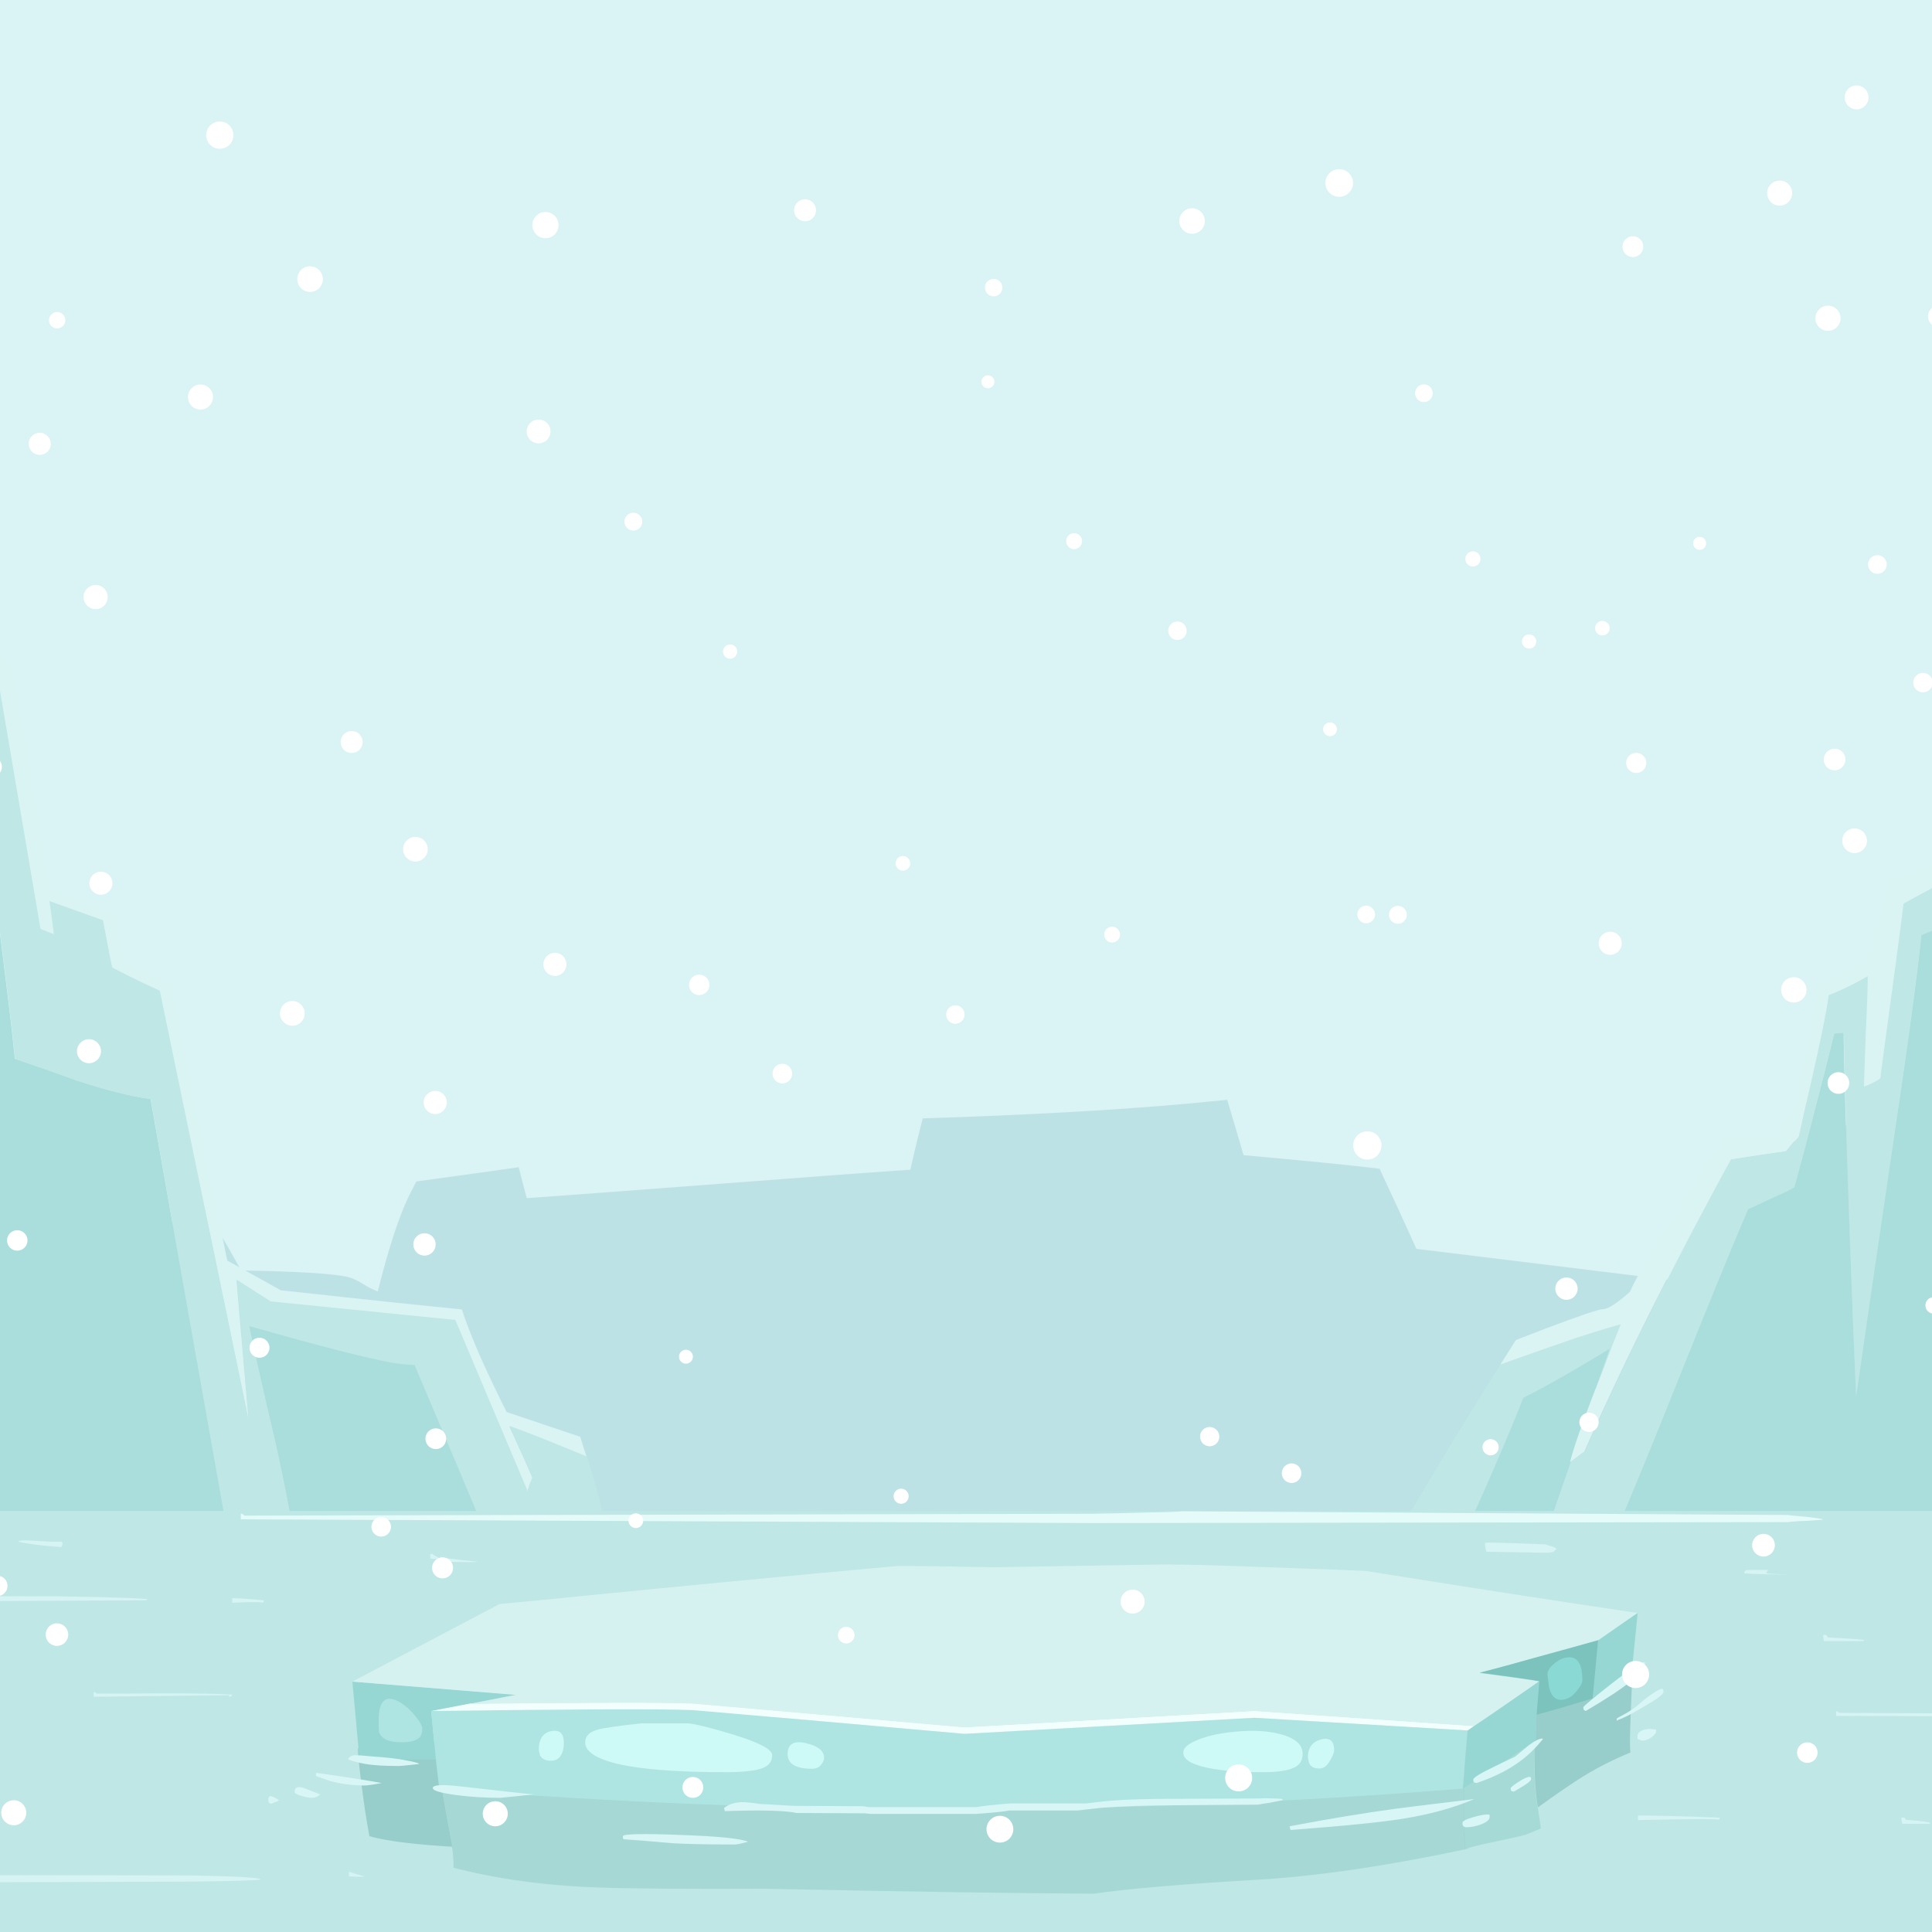 <?xml version="1.0" encoding="utf-8"?>
<!-- Generator: Adobe Illustrator 18.0.0, SVG Export Plug-In . SVG Version: 6.00 Build 0)  -->
<!DOCTYPE svg PUBLIC "-//W3C//DTD SVG 1.1//EN" "http://www.w3.org/Graphics/SVG/1.1/DTD/svg11.dtd">
<svg version="1.1" xmlns="http://www.w3.org/2000/svg" xmlns:xlink="http://www.w3.org/1999/xlink" x="0px" y="0px"
	 viewBox="0 0 625 625" enable-background="new 0 0 625 625" xml:space="preserve">
<rect x="0" y="0" width="625" height="625" fill="#333333" stroke="none"/>
<symbol  id="New_Symbol" viewBox="-3.8 -3.8 7.6 7.6">
	<path fill="#FFFFFF" d="M3.8,0c0-2.1-1.7-3.8-3.8-3.8S-3.8-2.1-3.8,0S-2.1,3.8,0,3.8S3.8,2.1,3.8,0z"/>
</symbol>
<g id="Capa_1">
	<g>
		<defs>
			<rect id="SVGID_1_" x="0" width="625" height="625"/>
		</defs>
		<clipPath id="SVGID_2_">
			<use xlink:href="#SVGID_1_"  overflow="visible"/>
		</clipPath>
		<g transform="matrix( 1, 0, 0, 1, 0,0) " clip-path="url(#SVGID_2_)">
			<g>
				<g id="Layer0_0_FILL_1_">
					<path fill="#DAF3F4" d="M799.6,505.7V-34.4h-967.9v540.1H799.6z"/>
				</g>
			</g>
		</g>
		<g transform="matrix( 1, 0, 0, 1, 0,0) " clip-path="url(#SVGID_2_)">
			<g>
				<g id="Layer0_1_FILL_1_">
					<path fill="#BDE2E5" d="M667.3,319.6c-3.1,0.7-5.2,1.1-6.1,1.4c-6.5,1.9-16.1,5.4-29,10.5c-3.1,5.7-7.8,14.8-14.3,27.4
						c-3.2,0.7-6.2,1.4-9.1,2.1c-9,2.1-19.2,5.1-30.6,8.9c-1.6,3.8-8.4,19.3-20.4,46.3c-25.4-3.1-58.6-7.2-99.6-12.2
						c-2.9-6.5-6.9-15.2-11.9-25.9c-0.2,0-0.4,0-0.7-0.1c-10-1.2-24.4-2.6-43.3-4.3c-1.7-5.7-3.4-11.7-5.3-17.9
						c-3.4,0.3-7.3,0.7-11.4,1.1c-23.9,2.2-52.9,3.8-87.1,4.9c-0.8,3.1-2.2,8.6-4,16.6c-7.8,0.5-16.6,1.2-26.5,1.9
						c-46.5,3.5-79,6-97.6,7.3c-0.8-3-1.7-6.3-2.6-10c-6.1,0.9-17.1,2.4-33.1,4.6c-1.8,3.4-2.7,5.3-2.8,5.5
						c-3.2,6.9-6.4,16.9-9.7,30.1c-1.7-0.7-3.3-1.5-4.7-2.4c-1.9-1.2-3.5-1.9-4.7-2.2c-4-1.1-15.6-1.9-34.8-2.2
						c-2.2-4-5.2-9.3-9-15.7c-4.2,0.1-8.7,0.3-13.7,0.4c-7.3,0.2-15.3,0.3-24.2,0.4c-3.1-9.9-7.2-22.9-12.5-39
						c-10.1,0.7-23.9,1.6-41.4,2.6V502h713.3V399C682.9,375.1,675.2,348.6,667.3,319.6z"/>
				</g>
			</g>
		</g>
		<g transform="matrix( 1, 0, 0, 1, 0,0) " clip-path="url(#SVGID_2_)">
			<g>
				<g id="Layer0_2_FILL_1_">
					<path fill="#A9DEDD" d="M80.6,429c1.5,7.1,4.3,19.8,8.6,38.1c3.1,14,5.5,26.7,7.2,38h64.4c-3.4-8.3-7.8-18.8-13.1-31.4
						c-6.3-15-10.8-25.7-13.6-32.1c-2,0-4.4-0.3-7.3-0.7C118.6,439.3,103.2,435.4,80.6,429 M-28.9,215c-3-4.2-6.5-8.5-10.4-12.7
						c-1.8,3.9-3.4,10.7-4.9,20.2c-0.5,3-0.9,5.8-1.3,8.4c-4.7,4.8-12.1,12.2-22.1,22.3c-6.3,6-12.5,11.8-18.7,17.3V505H75.2
						C61.3,427,52.5,377.1,48.7,355.5c-6.5-0.9-14.4-2.9-23.6-5.9c-8.5-3.1-15.3-5.4-20.3-7.1c-0.5-4.9-1.1-10.3-1.8-16.2
						c-2.9-23.2-5-40.3-6.3-51.2l0,0c-3.7-0.5-11.4-2.6-23-6.1C-27.4,249.5-28.2,231.5-28.9,215z"/>
					<path fill="#DAF4F3" d="M-32.9,174.7c0,0-0.1,0.1-0.2,0.1c2.7,4.6,5.6,9.3,8.5,13.9c2,3.3,4.7,7.5,7.9,12.6
						c0.1,4.4,0.3,11.1,0.6,20.1c0.4,11.7,0.8,22.2,1.3,31.6c0.6-0.8,1.3-1.6,2.1-2.4c-0.1-11.2-0.2-25-0.2-41.5
						c2.1,1.8,4.3,3.9,6.5,6.3c1.3,1.4,3.3,3.3,5.9,5.7L13,300.5l4.3,1.7c0-0.1,0-0.2,0-0.3c-0.2-2.2-0.7-5.7-1.4-10.4l17.4,6.2
						c0.4,1.8,0.9,4.8,1.7,8.9c0.5,2.3,0.9,4.5,1.3,6.4c3.9,2,6.5,3.3,7.8,3.9c0.9,0.4,3.4,1.6,7.6,3.6l28.8,139.8l-4-46.1l11,7
						l59.7,6l23.4,55.4c0.3-1.2,0.8-2.7,1.6-4.5c-0.2-0.7-0.5-1.2-0.7-1.7c-0.9-2.2-3.2-7.2-6.7-14.9c5.1,1.8,13.4,5.1,25,9.9
						c-0.7-2.1-1.4-4.3-2.1-6.6c-6-2-14-4.7-23.8-8c-1.6-3.1-3-6.1-4.4-9c-4.3-8.9-7.7-17-10.1-24.2c-10.1-1-29.6-3-58.6-6.2
						c-5.5-3.1-11.3-6.3-17.3-9.6c-1.7-8.7-4.2-20.7-7.5-36.1c-4.3-20.2-7.7-37.9-10.4-53.3c-3.8-1.8-8.9-4.3-15.4-7.3
						c-0.1-0.8-0.2-1.5-0.4-2.3c-0.7-3.3-1.5-7.4-2.4-12.4c-7.3-3.3-14.6-6.5-21.7-9.7c-1.9-12.2-3.5-22.6-4.9-31.3
						c-2.6-15.7-5-29.4-7.4-40.9c-3.9-3.3-8.7-7.1-14.5-11.4c-2.2-5-4.2-9-5.9-12.1c-3.6-6.6-7.8-12.8-12.6-18.6
						C-31,173.5-32.1,174.4-32.9,174.7z"/>
					<path fill="#BEE7E6" d="M-46.6,193.1c-0.8,2.7-1.8,6.2-3.1,10.6c-1.8,6-3.3,11.5-4.6,16.6c-0.7,0.2-1.4,0.4-2.1,0.6
						c-5.3,1.7-11.8,5.4-19.6,11.1c-3.4,6.2-6.8,13.9-10.2,23.1v15.5c6.2-5.5,12.5-11.3,18.7-17.3c10-10.1,17.4-17.5,22.1-22.3
						c0.4-2.6,0.8-5.4,1.3-8.4c1.5-9.6,3.1-16.3,4.9-20.2c3.9,4.3,7.4,8.5,10.4,12.7c0.7,16.5,1.5,34.5,2.6,54
						c11.6,3.6,19.3,5.6,23,6.1l0,0c1.3,10.9,3.4,28,6.3,51.2c0.7,5.9,1.3,11.3,1.8,16.2c5,1.6,11.7,4,20.3,7.1
						c9.2,3,17.1,5,23.6,5.9C52.5,377.1,61.3,427,75.2,505h21.2c-1.7-11.3-4.1-24-7.2-38c-4.3-18.3-7.2-31-8.6-38.1
						c22.6,6.5,38,10.4,46.2,11.8c2.9,0.5,5.3,0.7,7.3,0.7c2.7,6.5,7.2,17.2,13.6,32.1c5.3,12.6,9.7,23.1,13.1,31.4h36.8
						c0-0.4,0-0.8-0.1-1.1c-0.6-7.5-3.1-18.4-7.6-32.6c-11.6-4.8-19.9-8.1-25-9.9c3.5,7.7,5.7,12.7,6.7,14.9
						c0.2,0.5,0.4,1.1,0.7,1.7c-0.7,1.8-1.3,3.3-1.6,4.5l-23.4-55.4l-59.7-6l-11-7l4,46.1L51.7,320.5c-4.2-2-6.8-3.1-7.6-3.6
						c-1.3-0.6-3.9-1.9-7.8-3.9c-0.4-2-0.9-4.1-1.3-6.4c-0.8-4.1-1.3-7.1-1.7-8.9L16,291.5c0.7,4.7,1.1,8.2,1.4,10.4
						c0,0.1,0,0.2,0,0.3l-4.3-1.7l-13.5-79.4c-2.7-2.4-4.7-4.3-5.9-5.7c-2.2-2.4-4.4-4.5-6.5-6.3c0,16.5,0.1,30.3,0.2,41.5
						c-0.7,0.9-1.4,1.7-2.1,2.4c-0.5-9.4-0.9-19.9-1.3-31.6c-0.3-9-0.5-15.8-0.6-20.1c-3.3-5.2-5.9-9.4-7.9-12.6
						c-2.9-4.6-5.8-9.3-8.5-13.9C-34.6,176.5-39.2,182.6-46.6,193.1z"/>
				</g>
			</g>
		</g>
		<g transform="matrix( 1, 0, 0, 1, 0,0) " clip-path="url(#SVGID_2_)">
			<g>
				<g id="Layer0_3_FILL_1_">
					<path fill="#A9DEDD" d="M505,445.6c-5.1,2.9-9.2,5-12.2,6.6c-2,5.2-5.2,12.9-9.6,23.1c-2.8,6.4-5.4,12.3-7.8,17.5h25.9
						c2.3-6.5,4.6-13.1,6.9-19.9c1.2-4.8,3.9-12.7,8.2-23.6c2.1-6.1,3.7-10.5,4.6-13.1C517.7,438.2,512.4,441.4,505,445.6
						 M674.2,276.9c-6.4,3-13.3,6.4-20.9,10.3c-15.9,8.1-26.5,13.2-31.8,15.2c-1.3,13-4.7,37.8-10.2,74.4
						c-5.2,35.1-8.9,60-10.9,74.8c-0.7-16.9-1.4-34.8-2.1-53.6c-1.2-33.2-1.8-54.6-1.9-64c-0.8,0.1-1.9,0.2-3.1,0.3
						c-1.1,4.6-3.9,15.7-8.5,33.3c-1.6,6.2-3.1,11.6-4.4,16.4c-1.2,0.7-2,1.1-2.4,1.3c-0.9,0.4-5.1,2.3-12.6,5.8
						c-5.3,12.4-13.1,31.5-23.4,57.2c-7.3,18.3-13.4,33.1-18.2,44.4h152.1c0.2-30.5,0.3-59.8,0.3-87.9
						C676.1,352.4,675.4,309.7,674.2,276.9z"/>
					<path fill="#BEE7E6" d="M674.2,276.9c-0.2-5.3-0.4-10.4-0.7-15.3c-7.8,4.2-17.9,9.5-30.2,16c-14.8,7.8-23.9,12.7-27.5,14.7
						c-0.6,5.3-2.9,22.3-6.8,51c-0.3,1.9-0.5,3.7-0.7,5.5c-0.5,0.4-0.9,0.7-1.2,0.8c-1.1,0.6-2.3,1.2-3.8,1.8
						c0-3.8,0.2-9.7,0.6-17.9c0.3-7.7,0.5-13.6,0.6-17.9c-1.5,0.9-3,1.7-4.7,2.6c-2.9,1.5-5.7,2.7-8.2,3.7c-0.8,5.9-2.9,16-6.2,30.4
						c-1.5,6.2-2.6,11.3-3.5,15.4c-0.2,0.2-0.4,0.5-0.6,0.7c-1.2,1.5-2.3,2.8-3.2,3.9c-4.9,0.7-10.9,1.6-18.1,2.7
						c-5.4,9.8-11.1,20.5-17.1,32.1c-11.9,22.9-21.9,43.7-30.1,62.4c-0.5,0.4-1.4,1.1-2.7,2c-0.7,0.5-1.3,1-1.9,1.4
						c-2.4,6.8-4.7,13.5-6.9,19.9h22.6c4.8-11.3,10.9-26.1,18.2-44.4c10.3-25.8,18.1-44.8,23.4-57.2c7.5-3.5,11.7-5.4,12.6-5.8
						c0.4-0.2,1.2-0.6,2.4-1.3c1.3-4.8,2.8-10.2,4.4-16.4c4.6-17.6,7.4-28.7,8.5-33.3c1.2-0.2,2.3-0.3,3.1-0.3
						c0.1,9.4,0.8,30.8,1.9,64c0.6,18.8,1.3,36.6,2.1,53.6c2.1-14.8,5.7-39.7,10.9-74.8c5.5-36.6,8.9-61.5,10.2-74.4
						c5.3-2,15.8-7.1,31.8-15.2C660.8,283.3,667.8,279.8,674.2,276.9 M485.5,441.3c-0.8,1.3-1.6,2.6-2.5,3.9
						c-8.7,13.8-18.3,29.6-28.8,47.6h21.1c2.4-5.2,5-11.1,7.8-17.5c4.4-10.2,7.6-17.9,9.6-23.1c3.1-1.5,7.2-3.7,12.2-6.6
						c7.4-4.2,12.7-7.4,15.9-9.5c-0.9,2.6-2.4,7-4.6,13.1c0.1-0.3,0.3-0.6,0.4-0.9c1.9-5,3.6-9.3,4.9-12.8c1.2-3.1,2.2-5.5,2.9-7.3
						c-6,1.8-10.7,3.2-14.1,4.3C504.6,434.5,496.4,437.4,485.5,441.3z"/>
					<path fill="#DAF4F3" d="M673.5,261.6c0-0.6-0.1-1.2-0.1-1.8c-4.2,1.7-10.1,4.1-17.7,7.1c-14.3,5.8-29.2,12-44.7,18.6
						c-0.4,1.2-0.8,2.5-1.2,3.8c-1.3,4.4-3.1,11.4-5.5,21.1c-2.6,1.2-8.1,4-16.4,8.3c-0.5,3.9-1.7,10.7-3.5,20.4
						c-0.8,4.4-2,10.6-3.6,18.8c-2.2,3.2-4.4,6.5-6.6,9.9c-6.2-0.2-11.5-0.4-15.9-0.8c-3.4,5.4-8.1,12.9-14.3,22.6
						c-9.6,15.1-15.2,24.5-16.7,28.3c-4.2,3.7-7.1,5.6-8.6,5.6c-1.4,0-7.6,2.1-18.7,6.3l-9.6,3.7c-1.5,2.4-3.2,5.1-5,7.9
						c10.9-3.9,19.2-6.8,24.8-8.7c3.4-1.1,8.1-2.6,14.1-4.3c-0.7,1.8-1.7,4.3-2.9,7.3c-1.3,3.5-2.9,7.7-4.9,12.8
						c-0.1,0.3-0.2,0.6-0.4,0.9c-4.2,10.9-7,18.8-8.2,23.6c0.6-0.4,1.2-0.9,1.9-1.4c1.2-0.9,2.1-1.6,2.7-2
						c8.2-18.7,18.2-39.5,30.1-62.4c6.1-11.6,11.8-22.3,17.1-32.1c7.2-1.2,13.2-2.1,18.1-2.7c0.9-1.1,2-2.4,3.2-3.9
						c0.2-0.2,0.4-0.5,0.6-0.7c0.9-4,2-9.2,3.5-15.4c3.3-14.4,5.4-24.5,6.2-30.4c2.6-1,5.3-2.2,8.2-3.7c1.7-0.9,3.2-1.7,4.7-2.6
						c0,4.3-0.2,10.2-0.6,17.9c-0.3,8.1-0.5,14.1-0.6,17.9c1.5-0.6,2.7-1.1,3.8-1.8c0.3-0.2,0.7-0.4,1.2-0.8
						c0.2-1.8,0.5-3.6,0.7-5.5c3.9-28.7,6.1-45.7,6.8-51c3.6-2.1,12.7-7,27.5-14.7C655.6,271.1,665.7,265.8,673.5,261.6z"/>
				</g>
			</g>
		</g>
		<g transform="matrix( 1, 0, 0, 1, 0,0) " clip-path="url(#SVGID_2_)">
			<g>
				<g id="Layer0_4_FILL_1_">
					<path fill="#BFE7E5" d="M805.7,491.7v-2.9H-169v2.9h-5.3V636h974.7V491.7H805.7z"/>
				</g>
			</g>
		</g>
		<g transform="matrix( 1, 0, 0, 1, 0,0) " clip-path="url(#SVGID_2_)">
			<g>
				<g id="Layer0_4_MEMBER_0_FILL_1_">
					<path fill="#E5FBFA" d="M77.9,489.7v1.8l275.1,1.2l225.6-0.3c0.3-0.1,2.2-0.3,5.7-0.4c3.5-0.2,5.3-0.4,5.4-0.4
						c-0.1-0.3-1.9-0.5-5.3-0.9c-3.7-0.3-5.6-0.5-5.8-0.6l-196.5-1.2c0,0.1-3.7,0.3-11.1,0.4c-10.7,0.3-16.7,0.4-18.1,0.4
						l-273.9,0.6c-0.1-0.2-0.3-0.4-0.7-0.6L77.9,489.7z"/>
				</g>
			</g>
		</g>
		<g clip-path="url(#SVGID_2_)">
			<g transform="matrix( 1, 0, 0, 1, 0,0) ">
				<g>
					<g id="Layer0_5_FILL_1_">
						<path fill="#71B4B0" fill-opacity="0.502" d="M496.5,574.5c0.2,4.3,0.5,7.6,1,10.2c6.2-4.5,11.2-7.9,14.9-10.2
							c5.1-3.1,10.2-5.6,15.1-7.6c-0.3-0.4-0.3-5.1,0.1-14.1c0.4-9,0.6-13.6,0.4-14.1h-31.8C496.3,560.1,496.4,572,496.5,574.5
							 M145.3,591.7c-1.8-9.5-3.4-18.8-4.6-27.9l-24.9,1.8c0,2.4,0.6,7.9,1.8,16.6c0.6,4.5,1.3,8.4,1.9,11.8
							c4.2,1.2,10.3,2.1,18.3,2.8c2.9,0.2,5.7,0.5,8.5,0.6C146,595.6,145.7,593.7,145.3,591.7z"/>
						<path fill="#8DCECA" fill-opacity="0.502" d="M497.5,584.9l-0.1-0.2c-0.5-2.5-0.8-5.9-1-10.2c-0.1-2.6-0.1-14.5-0.1-35.7H474
							v30.7c-0.7,11.6-0.7,21.1,0,28.7c1.2-0.5,4.1-1.3,8.6-2.2c4.8-1,8.4-1.8,11-2.5l4.9-2L497.5,584.9L497.5,584.9z"/>
						<path fill="#8EC9C5" fill-opacity="0.502" d="M140.7,563.7c1.3,9.2,2.8,18.5,4.6,27.9c0.4,2,0.7,3.9,0.9,5.6
							c0.4,2.9,0.6,5.2,0.5,7c14.2,3.7,29.8,5.8,46.8,6.4c11.3,0.4,29.2,0.5,53.9,0.4c48.2,1,83.7,1.5,106.4,1.6
							c11.2-1.6,28.8-3.1,52.8-4.5c19.1-1.1,41.9-4.4,68.6-10.1c0-0.1-0.4,0-1.1,0.2c-0.7-7.6-0.7-17.1,0-28.7v-30.7L140.7,563.7z"
							/>
					</g>
				</g>
			</g>
			<g transform="matrix( 1, 0, 0, 1, 0,0) ">
				<g>
					<g id="Layer0_6_FILL_1_">
						<path fill="#97D7D3" d="M498,543.8C498,543.8,498,543.8,498,543.8c-9,6.2-16,11.1-21.1,14.5c-0.7,0.5-1.4,1-2.1,1.5l-1.5,18.8
							c2-1.3,5.7-3.7,11-7.2c5-3.3,9.2-6.1,12.6-8.5l0.2-8.2L498,543.8 M167.1,548.2H167L114,544l2.3,25.2H141l-1.5-15.6l12.4-2.4
							L167.1,548.2 M529.8,521.7c-0.1,0.1-4.4,3-12.9,8.9l-1.8,18.8c8.2-5.7,12.4-8.7,12.8-8.9L529.8,521.7z"/>
						<path fill="#AEE5E2" d="M141,569.2l1.1,9.4c110.4,8.9,220.7,8.9,331.1,0l1.5-18.8l-69-4.1l-93.8,5.2c-30.6-2.7-60-5.3-88-7.7
							c-10.9-0.4-39.1-0.3-84.4,0.3L141,569.2z"/>
						<path fill="#F2FFFD" d="M152,551.1l-12.4,2.4c45.4-0.6,73.5-0.7,84.4-0.3c28,2.4,57.4,5,88,7.7l93.8-5.2l69,4.1
							c0.7-0.5,1.4-1,2.1-1.5l-71.1-4.9l-93.8,5.3c-30.6-2.7-60-5.3-88-7.7C214.1,550.6,190.1,550.7,152,551.1z"/>
						<path fill="#D5F2F0" d="M188.3,516.3c-9.5,1-18.4,1.8-26.7,2.6L114,544l52.9,4.3h0.1l-15.1,2.9c38.1-0.4,62.1-0.5,72-0.1
							c28,2.4,57.4,5,88,7.7l93.8-5.3l71.1,4.9c5.1-3.4,12.2-8.3,21.1-14.5c-4.4-0.7-10.9-1.6-19.3-2.7c3.6-1,9.5-2.6,17.7-4.8
							c9.1-2.5,16-4.4,20.6-5.7c8.5-5.9,12.7-8.9,12.9-8.9c-21-3.1-49.7-7.5-86.1-13.3c-0.6-0.1-1.1-0.2-1.7-0.3
							c-4.3-0.2-14.9-0.6-31.8-1.2c-15.3-0.6-26.5-0.9-33.6-0.9l-55.3,0.9c-11.2-0.2-21.6-0.4-31.1-0.4
							C253.8,509.9,219.7,513.2,188.3,516.3z"/>
						<path fill="#7CC2BD" d="M498,543.8C498,543.8,498,543.8,498,543.8l-0.9,10.9c5.6-1.5,11.6-3.3,18.1-5.3l1.8-18.8
							c-4.6,1.3-11.5,3.2-20.6,5.7c-8.1,2.3-14,3.9-17.7,4.8C487.1,542.2,493.5,543.1,498,543.8z"/>
					</g>
				</g>
			</g>
			<g transform="matrix( 1, 0, 0, 1, 0,0) ">
				<g>
					<g id="Layer0_6_MEMBER_0_FILL_1_">
						<path fill="#AEE5E2" d="M135.8,562c0.5-0.6,0.8-1.5,0.8-2.7c0-0.9-0.7-2.3-2.2-4.1c-1.5-1.9-3.1-3.3-4.8-4.4
							c-4.7-2.8-7.1-0.9-7.1,5.8c0,0.2,0,1.4,0.1,3.7c0.8,2.2,3.1,3.3,6.9,3.3C132.7,563.7,134.7,563.1,135.8,562z"/>
						<path fill="#8AD9D4" d="M504.9,549.9c1.9,0,3.6-0.9,5.1-2.8c1.3-1.5,1.9-2.7,1.9-3.5c0-5.8-1.9-8.2-5.6-7.3
							c-1.4,0.3-2.7,1.1-3.9,2.2c-1.2,1.1-1.8,2.2-1.8,3.1c0,0.1,0.2,1.5,0.5,4.2C501.8,548.5,503,549.9,504.9,549.9z"/>
						<path fill="#CDF9F6" d="M181.7,567.4c0.5-1,0.7-2.2,0.7-3.6c0-3-1.3-4.3-4-3.8c-2.7,0.5-4.1,2.5-4.1,6c0,0.1,0.1,0.7,0.4,1.9
							c0.6,1.1,1.8,1.7,3.4,1.7C179.9,569.6,181,568.9,181.7,567.4 M265.8,570.7c0.5-0.7,0.8-1.4,0.8-2.1c0-2.2-2-3.8-5.9-4.7
							c-3.9-0.9-5.9,0.3-5.9,3.5c0,3.2,2.6,4.8,7.9,4.8C264.1,572.2,265.1,571.7,265.8,570.7 M189.3,563.7c0,2.9,3.5,5.2,10.4,6.9
							c7.7,1.8,19.4,2.7,35.1,2.7c5.8,0,9.9-0.5,12.1-1.4c1.9-0.8,2.9-2.1,2.9-4.1c0-1.9-4.2-4.1-12.7-6.7
							c-6.9-2.1-11.7-3.3-14.4-3.6h-15.2c-7.6,0.8-12.3,1.5-14,2C190.7,560.2,189.3,561.6,189.3,563.7 M430.3,569.5
							c0.8-1.4,1.3-2.5,1.3-3.3c0-3-1.4-4.2-4.2-3.5c-2.8,0.7-4.3,2.6-4.3,5.8c0,0.1,0.1,0.7,0.4,1.9c0.6,1.2,1.6,1.7,3.2,1.7
							C428.1,572.2,429.3,571.3,430.3,569.5 M389,571.5c4.5,1.2,11.1,1.8,19.8,1.8c5.3,0,9-0.7,10.9-2.1c1.1-0.9,1.7-2.1,1.7-3.8
							c0-2.8-2-4.8-6.1-6.1c-3.5-1.1-7.9-1.6-13.2-1.3c-5,0.3-9.5,1-13.2,2.3c-4,1.4-6.1,2.9-6.1,4.6
							C382.7,568.9,384.8,570.4,389,571.5z"/>
					</g>
				</g>
			</g>
			<g transform="matrix( 1, 0, 0, 1, 0,0) ">
				<g>
					<g id="Layer0_8_FILL_1_">
						<path fill="#D7F6F5" d="M535.7,559.5c-0.1,0-0.1,0-0.1,0c-2-0.3-3.5-0.2-4.6,0.4c-0.8,0.4-1.3,1-1.3,1.8c0,0.7,0,1,0.1,0.9
							l1.4,0.5c1.1,0,2.2-0.4,3.2-1.2c0.9-0.7,1.3-1.3,1.3-1.6C535.8,559.8,535.7,559.5,535.7,559.5 M538,546.6
							c-0.1-0.1-0.2-0.2-0.2-0.3c-0.6,0-1.8,0.6-3.4,1.7c-1.3,0.9-2.5,1.8-3.6,2.8c-1.6,1.5-3.4,2.7-5.4,3.8
							c-1.6,0.8-2.4,1.3-2.4,1.4c0,0.7,0.1,0.9,0.4,0.4c1.6-0.5,4.4-1.9,8.4-4.3c4.2-2.4,6.3-4,6.3-4.7
							C538.2,547,538.1,546.7,538,546.6 M481.8,587c-0.1,0-0.2,0-0.2,0c-0.8-0.1-2.4,0.1-4.8,0.8c-2.5,0.7-3.7,1.3-3.7,1.9
							c0,1,0.4,1.4,1.3,1.4c1.5,0,3.1-0.3,4.7-0.9c1.8-0.7,2.8-1.5,2.8-2.4C481.9,587.3,481.9,587.1,481.8,587 M417.5,592
							c17.2-1.3,29.4-2.5,36.7-3.7c8.6-1.4,16.2-3.5,22.7-6.3c-14.8,1.8-23.2,2.8-25.2,3.1c-10.4,1.4-21.9,3.3-34.5,5.7
							C417.2,591.1,417.3,591.4,417.5,592 M237.6,596.7c0.8,0,2.2-0.3,4.4-0.9c-2.3-1-9.6-1.8-22.1-2.2c-12.3-0.5-18.4-0.3-18.4,0.4
							c0,0.4,0,0.7,0.1,0.8c0.1,0.1,0.1,0.1,0.1,0.2c1.8,0.1,7.2,0.5,16.2,1.3C221.7,596.5,228.3,596.7,237.6,596.7 M87.8,583.5
							c1.6-0.6,2.4-1,2.5-1.1c-0.9-0.6-1.6-1-2.1-1.2c-0.9-0.4-1.4,0-1.4,1.1c0,0.5,0.1,0.8,0.3,0.9
							C87.2,583.4,87.5,583.5,87.8,583.5 M101,581.6c1,0,1.8-0.4,2.6-1.1c-2.8-1.1-4.7-1.9-5.7-2.2c-1.7-0.5-2.6,0-2.6,1.4
							c0,0.4,0.8,0.9,2.3,1.3C99,581.4,100.1,581.6,101,581.6 M102.2,574.2l0.1,0.4c0,0,1.5,0.5,4.3,1.5c3.6,1,7.4,1.5,11.3,1.5
							c1.1,0,3-0.3,5.6-0.8c-3.8-0.7-8.3-1.4-13.6-2.2c-4.9-0.7-7.4-1.1-7.6-1.1L102.2,574.2 M120.3,568.2c-2.8-0.3-4.6-0.4-5.4-0.4
							c-1.1,0-1.9,0.5-2.3,1.4c2,0.7,3.8,1.1,5.4,1.4c2.8,0.5,6.5,0.7,10.9,0.7c0.5,0,1.7-0.1,3.5-0.3c1.8-0.2,2.9-0.3,3.3-0.4
							c-0.5-0.3-1.9-0.7-4.2-1.1C128.6,568.9,124.8,568.5,120.3,568.2 M166.9,581.1c2.7-0.3,4.7-0.5,5.9-0.6
							c-2.5-0.2-10.4-1.1-23.8-2.6c-6-0.7-9-0.5-9,0.5c0,0.9,2.5,1.6,7.6,2.3c4.6,0.6,9.3,0.9,14.2,0.9
							C162.4,581.5,164.1,581.4,166.9,581.1 M234.5,585.9c11.8-0.4,19.5-0.2,23.2,0.6l22,0.1l1.9,0.2h34.1c5.8-0.4,9.4-0.8,10.8-1.1
							h21.8c0.6,0,3.3-0.4,8.2-0.9c6.6-0.5,14.6-0.8,24.1-0.8l26.4-0.2c0.4-0.1,1.6-0.3,3.7-0.6c2.1-0.4,3.5-0.7,4.3-0.9
							c0-0.1-0.1-0.2-0.3-0.3l-0.3-0.1c-3.8-0.2-6.1-0.2-6.9-0.1l-26.4,0.1c-9.3,0-16.4,0.2-21.6,0.6c-1.3,0.1-4,0.4-8.1,0.9h-24.6
							c-6,0.5-9.6,0.9-10.8,1.2H281l-1.8-0.3l-21.9-0.1c-0.5,0-2.4-0.1-5.6-0.3c-3.2-0.2-5.1-0.3-5.7-0.3c-1.9-0.3-3.5-0.5-5-0.6
							c-2.8-0.1-5.1,0.5-6.8,1.9L234.5,585.9 M494.8,574.8c-0.6,0-1.8,0.5-3.5,1.6c-1.7,1.1-2.6,1.8-2.6,2.1c0,0.5,0.1,0.8,0.3,0.9
							c0.1,0.1,0.4,0.1,0.7,0.2c0.4-0.2,1.4-0.8,3.2-1.9c1.6-1,2.4-1.7,2.4-2.1c0-0.5,0-0.7-0.1-0.7
							C495.1,575,495,574.9,494.8,574.8 M492.1,569.5c2.3-1.7,4.7-4,7.1-7c-0.8-0.3-2.3,0.4-4.5,2c-0.9,0.7-2.4,2-4.6,3.8
							c-2.4,1.1-4.7,2.2-6.9,3.3c-4.4,2.1-6.6,3.5-6.6,4.1c0,0.5,0.1,0.8,0.3,0.9c0.1,0.1,0.4,0.1,0.8,0.2
							C483.6,574.8,488.3,572.4,492.1,569.5 M513,553.5c12.8-7.5,19.2-12.6,19.2-15.4c0-1.3-3.3,0.7-10,5.9c-6.7,5.2-10,8-10,8.3
							c0,0.5,0.1,0.8,0.2,0.9C512.5,553.3,512.7,553.4,513,553.5z"/>
					</g>
				</g>
			</g>
		</g>
		<g transform="matrix( 1, 0, 0, 1, 0,0) " clip-path="url(#SVGID_2_)">
			<g>
				<g id="Layer0_9_FILL_1_">
					<path fill="#D5F4F3" d="M503.5,501.1c-0.1-0.3-0.6-0.6-1.6-0.9c-1.1-0.3-1.8-0.5-2-0.6c-12.6-0.5-19.1-0.7-19.5-0.5
						c0,1.3,0.2,2.3,0.5,2.9l19,0.3c1.1,0,2-0.1,2.6-0.3C502.9,501.7,503.2,501.5,503.5,501.1 M142.4,503.7c0,0.3,0.3,0.8,1,1.5
						c7.1,0.2,10.8,0.2,11.1,0c-4.3-0.4-7.6-0.8-9.9-1.1C143.3,503.9,142.5,503.7,142.4,503.7 M141.1,503.5c-0.7-0.3-1-0.6-1.1-0.8
						h-0.8v1.5c1.7,0.2,2.7,0.2,3.1,0C142.2,504.1,141.8,503.8,141.1,503.5 M20.3,499.5l-0.3-0.8c-1.9,0.1-5,0-9.3-0.3
						c-2.9-0.2-4.6-0.1-4.9,0.3c2.7,0.7,7.4,1.3,14,1.8L20.3,499.5 M759.9,532.7c-1.6-0.4-2.9-0.7-3.9-1.1c-0.7-0.3-1.1-0.4-1.2-0.4
						v1.5C757.8,532.9,759.5,532.9,759.9,532.7 M722.4,585.2c0.1,0,0.3-0.1,0.4-0.4c14-0.7,22.2-0.7,24.6-0.3
						c-0.2-0.3-0.7-0.6-1.4-1l-1.1-0.5c-7,0.2-12.8,0.2-17.4,0.1c-3.3-0.2-5-0.3-5.3-0.3c0,0.1-0.1,0-0.2-0.4c0-0.1-0.1,0.3-0.1,1.3
						C722,584.8,722.1,585.3,722.4,585.2 M616.6,588.7l-0.5-0.7h-1c0,0.8,0.1,1.5,0.3,2h8.6l0.5-0.2
						C624.3,589.4,621.7,589.1,616.6,588.7 M556.1,588.7l0.3-0.7c-13.2-0.5-22.1-0.7-26.5-0.7v1.5
						C546.9,588.4,555.6,588.4,556.1,588.7 M591.3,529.7l-0.5-0.8h-1c0,0.8,0.1,1.5,0.3,2h12.6l0.5-0.3
						C603,530.4,599,530.1,591.3,529.7 M-121.3,510.3c-5.6-0.4-8.5-0.6-8.6-0.7c0,0.1-0.1,0.3-0.4,0.6c-0.3,0.3-0.5,0.6-0.6,0.9
						l0.5,1c11.3-0.2,17-0.4,17.4-0.7C-113.1,511.1-115.9,510.7-121.3,510.3 M112.9,607c3,0.2,4.7,0.2,5,0c-1.5-0.4-2.8-0.8-3.8-1.1
						c-0.7-0.3-1.1-0.4-1.2-0.4V607 M84.4,608c-0.3-0.6-7.6-1-21.9-1.3L-54,606.5c-0.3,0-0.5,0.1-0.8,0.4c-0.3,0.2-0.6,0.5-0.7,0.9
						c0.2,0.3,4.8,0.6,13.9,0.9c4.5,0.1,9,0.2,13.5,0.3l90.6-0.3C76.5,608.5,83.8,608.3,84.4,608 M-117,556
						c-16.4,0.1-27.3,0.1-32.6,0.1c-0.2-0.3-0.5-0.5-1-0.5v1.5l66.1-0.5v0.5c0.5,0,0.8-0.3,1-0.7C-90.6,556.1-101.8,555.9-117,556
						 M75.1,548.2c-4.7-0.3-12.1-0.4-22.2-0.4c-10.9,0.1-18.1,0.1-21.6,0.1c-0.2-0.3-0.5-0.5-1-0.5v1.5l43.8-0.5v0.5
						C74.6,549,75,548.7,75.1,548.2 M85.1,518.5l0.3-0.8c-5.1-0.5-8.5-0.7-10.3-0.7v1.5C81.3,518.2,84.7,518.2,85.1,518.5
						 M47.2,517.7l0.5-0.3c-0.2-0.3-9.8-0.7-29-1h-35.6c-19.2,0.7-38.7,0.8-58.5,0.3l-0.3-0.7h-0.8v1.5l37.1,1.3l3.8-0.7L47.2,517.7
						 M697.2,555.4l0.5-0.3c-0.2-0.3-34.4-0.7-102.7-1c-0.2-0.3-0.5-0.5-1-0.5v1.5L697.2,555.4 M565.2,507.9c-0.5,0-0.8,0.3-1,1
						c0.1,0.2,5.1,0.4,15.1,0.5c-5.2-0.2-7.9-0.3-7.9-0.5c0.1-0.5,0.4-0.9,0.7-1H565.2 M572.1,507.9h1.9h-1.6
						C572.3,507.9,572.2,507.9,572.1,507.9 M635.6,509.8c-1.1,0-2.2,0-3.3,0c0.7,0,1.3,0.1,2,0.1
						C634.7,509.8,635.1,509.8,635.6,509.8 M689.1,509.6l0.5-0.3c-0.2-0.3-16.3-0.7-48.2-1l-8.4-0.1l1.3,0.1c11,0.3,16.6,0.7,16.8,1
						c-0.3,0.2-5.5,0.3-15.4,0.4c1.9,0,3.9,0.1,5.8,0.1L689.1,509.6 M737.3,505.3c1.5,0.6,2.5,0.9,3.2,1.1c-2.3-1.1-3.7-1.6-4-1.6
						C735.5,504.5,735.8,504.7,737.3,505.3z"/>
				</g>
			</g>
		</g>
		<g clip-path="url(#SVGID_2_)">
			
				<use xlink:href="#New_Symbol"  width="7.6" height="7.6" x="-3.8" y="-3.8" transform="matrix(0.562 0 0 -0.562 -68.412 65.493)" overflow="visible"/>
			
				<use xlink:href="#New_Symbol"  width="7.6" height="7.6" x="-3.8" y="-3.8" transform="matrix(0.478 0 0 -0.478 -39.194 60.987)" overflow="visible"/>
			
				<use xlink:href="#New_Symbol"  width="7.6" height="7.6" x="-3.8" y="-3.8" transform="matrix(0.553 0 0 -0.553 -5.55 58.717)" overflow="visible"/>
			
				<use xlink:href="#New_Symbol"  width="7.6" height="7.6" x="-3.8" y="-3.8" transform="matrix(0.698 0 0 -0.698 18.487 103.588)" overflow="visible"/>
			
				<use xlink:href="#New_Symbol"  width="7.6" height="7.6" x="-3.8" y="-3.8" transform="matrix(0.941 0 0 -0.941 12.854 143.579)" overflow="visible"/>
			
				<use xlink:href="#New_Symbol"  width="7.6" height="7.6" x="-3.8" y="-3.8" transform="matrix(1.129 0 0 -1.129 -26.784 190.373)" overflow="visible"/>
			
				<use xlink:href="#New_Symbol"  width="7.6" height="7.6" x="-3.8" y="-3.8" transform="matrix(1.086 0 0 -1.086 -38.06 221.437)" overflow="visible"/>
			
				<use xlink:href="#New_Symbol"  width="7.6" height="7.6" x="-3.8" y="-3.8" transform="matrix(0.873 0 0 -0.873 -2.701 248.061)" overflow="visible"/>
			
				<use xlink:href="#New_Symbol"  width="7.6" height="7.6" x="-3.8" y="-3.8" transform="matrix(0.983 0 0 -0.983 32.642 285.715)" overflow="visible"/>
			
				<use xlink:href="#New_Symbol"  width="7.6" height="7.6" x="-3.8" y="-3.8" transform="matrix(1.023 0 0 -1.023 28.785 340.064)" overflow="visible"/>
			
				<use xlink:href="#New_Symbol"  width="7.6" height="7.6" x="-3.8" y="-3.8" transform="matrix(1.053 0 0 -1.053 94.57 327.824)" overflow="visible"/>
			
				<use xlink:href="#New_Symbol"  width="7.6" height="7.6" x="-3.8" y="-3.8" transform="matrix(1.049 0 0 -1.049 134.385 274.719)" overflow="visible"/>
			
				<use xlink:href="#New_Symbol"  width="7.6" height="7.6" x="-3.8" y="-3.8" transform="matrix(0.984 0 0 -0.984 179.511 311.96)" overflow="visible"/>
			
				<use xlink:href="#New_Symbol"  width="7.6" height="7.6" x="-3.8" y="-3.8" transform="matrix(0.87 0 0 -0.87 226.203 318.598)" overflow="visible"/>
			
				<use xlink:href="#New_Symbol"  width="7.6" height="7.6" x="-3.8" y="-3.8" transform="matrix(0.623 0 0 -0.623 292.086 279.288)" overflow="visible"/>
			
				<use xlink:href="#New_Symbol"  width="7.6" height="7.6" x="-3.8" y="-3.8" transform="matrix(0.673 0 0 -0.673 359.767 302.344)" overflow="visible"/>
			
				<use xlink:href="#New_Symbol"  width="7.6" height="7.6" x="-3.8" y="-3.8" transform="matrix(0.752 0 0 -0.752 441.959 295.83)" overflow="visible"/>
			
				<use xlink:href="#New_Symbol"  width="7.6" height="7.6" x="-3.8" y="-3.8" transform="matrix(0.984 0 0 -0.984 520.897 305.147)" overflow="visible"/>
			
				<use xlink:href="#New_Symbol"  width="7.6" height="7.6" x="-3.8" y="-3.8" transform="matrix(1.08 0 0 -1.08 580.287 320.222)" overflow="visible"/>
			
				<use xlink:href="#New_Symbol"  width="7.6" height="7.6" x="-3.8" y="-3.8" transform="matrix(0.923 0 0 -0.923 593.493 245.699)" overflow="visible"/>
			
				<use xlink:href="#New_Symbol"  width="7.6" height="7.6" x="-3.8" y="-3.8" transform="matrix(0.554 0 0 -0.554 549.831 175.775)" overflow="visible"/>
			
				<use xlink:href="#New_Symbol"  width="7.6" height="7.6" x="-3.8" y="-3.8" transform="matrix(1.07 0 0 -1.07 591.353 102.953)" overflow="visible"/>
			
				<use xlink:href="#New_Symbol"  width="7.6" height="7.6" x="-3.8" y="-3.8" transform="matrix(1.068 0 0 -1.068 575.718 62.469)" overflow="visible"/>
			
				<use xlink:href="#New_Symbol"  width="7.6" height="7.6" x="-3.8" y="-3.8" transform="matrix(0.935 0 0 -0.935 627.25 102.356)" overflow="visible"/>
			
				<use xlink:href="#New_Symbol"  width="7.6" height="7.6" x="-3.8" y="-3.8" transform="matrix(0.794 0 0 -0.794 607.338 182.613)" overflow="visible"/>
			
				<use xlink:href="#New_Symbol"  width="7.6" height="7.6" x="-3.8" y="-3.8" transform="matrix(1.071 0 0 -1.071 672.466 193.619)" overflow="visible"/>
			
				<use xlink:href="#New_Symbol"  width="7.6" height="7.6" x="-3.8" y="-3.8" transform="matrix(0.844 0 0 -0.844 688.988 126.148)" overflow="visible"/>
			
				<use xlink:href="#New_Symbol"  width="7.6" height="7.6" x="-3.8" y="-3.8" transform="matrix(0.701 0 0 -0.701 708.33 64.466)" overflow="visible"/>
			
				<use xlink:href="#New_Symbol"  width="7.6" height="7.6" x="-3.8" y="-3.8" transform="matrix(0.844 0 0 -0.844 720.699 12.699)" overflow="visible"/>
			
				<use xlink:href="#New_Symbol"  width="7.6" height="7.6" x="-3.8" y="-3.8" transform="matrix(1.018 0 0 -1.018 600.594 31.504)" overflow="visible"/>
			
				<use xlink:href="#New_Symbol"  width="7.6" height="7.6" x="-3.8" y="-3.8" transform="matrix(0.886 0 0 -0.886 528.24 79.792)" overflow="visible"/>
			
				<use xlink:href="#New_Symbol"  width="7.6" height="7.6" x="-3.8" y="-3.8" transform="matrix(1.177 0 0 -1.177 433.231 59.191)" overflow="visible"/>
			
				<use xlink:href="#New_Symbol"  width="7.6" height="7.6" x="-3.8" y="-3.8" transform="matrix(1.088 0 0 -1.088 385.63 71.493)" overflow="visible"/>
			
				<use xlink:href="#New_Symbol"  width="7.6" height="7.6" x="-3.8" y="-3.8" transform="matrix(0.744 0 0 -0.744 321.449 93.039)" overflow="visible"/>
			
				<use xlink:href="#New_Symbol"  width="7.6" height="7.6" x="-3.8" y="-3.8" transform="matrix(0.936 0 0 -0.936 260.435 68.022)" overflow="visible"/>
			
				<use xlink:href="#New_Symbol"  width="7.6" height="7.6" x="-3.8" y="-3.8" transform="matrix(1.116 0 0 -1.116 176.456 72.825)" overflow="visible"/>
			
				<use xlink:href="#New_Symbol"  width="7.6" height="7.6" x="-3.8" y="-3.8" transform="matrix(1.091 0 0 -1.091 100.301 90.292)" overflow="visible"/>
			
				<use xlink:href="#New_Symbol"  width="7.6" height="7.6" x="-3.8" y="-3.8" transform="matrix(1.161 0 0 -1.161 71.102 43.718)" overflow="visible"/>
			
				<use xlink:href="#New_Symbol"  width="7.6" height="7.6" x="-3.8" y="-3.8" transform="matrix(1.067 0 0 -1.067 64.851 128.441)" overflow="visible"/>
			
				<use xlink:href="#New_Symbol"  width="7.6" height="7.6" x="-3.8" y="-3.8" transform="matrix(1.015 0 0 -1.015 174.238 139.569)" overflow="visible"/>
			
				<use xlink:href="#New_Symbol"  width="7.6" height="7.6" x="-3.8" y="-3.8" transform="matrix(0.761 0 0 -0.761 204.887 168.755)" overflow="visible"/>
			
				<use xlink:href="#New_Symbol"  width="7.6" height="7.6" x="-3.8" y="-3.8" transform="matrix(0.607 0 0 -0.607 236.194 210.784)" overflow="visible"/>
			
				<use xlink:href="#New_Symbol"  width="7.6" height="7.6" x="-3.8" y="-3.8" transform="matrix(0.553 0 0 -0.553 319.586 123.508)" overflow="visible"/>
			
				<use xlink:href="#New_Symbol"  width="7.6" height="7.6" x="-3.8" y="-3.8" transform="matrix(0.68 0 0 -0.68 347.47 175.061)" overflow="visible"/>
			
				<use xlink:href="#New_Symbol"  width="7.6" height="7.6" x="-3.8" y="-3.8" transform="matrix(0.787 0 0 -0.787 380.901 204.046)" overflow="visible"/>
			
				<use xlink:href="#New_Symbol"  width="7.6" height="7.6" x="-3.8" y="-3.8" transform="matrix(0.754 0 0 -0.754 460.633 127.206)" overflow="visible"/>
			
				<use xlink:href="#New_Symbol"  width="7.6" height="7.6" x="-3.8" y="-3.8" transform="matrix(0.646 0 0 -0.646 476.483 180.808)" overflow="visible"/>
			
				<use xlink:href="#New_Symbol"  width="7.6" height="7.6" x="-3.8" y="-3.8" transform="matrix(0.62 0 0 -0.62 518.368 203.215)" overflow="visible"/>
			
				<use xlink:href="#New_Symbol"  width="7.6" height="7.6" x="-3.8" y="-3.8" transform="matrix(1.052 0 0 -1.052 599.963 271.987)" overflow="visible"/>
			
				<use xlink:href="#New_Symbol"  width="7.6" height="7.6" x="-3.8" y="-3.8" transform="matrix(0.924 0 0 -0.924 594.722 350.351)" overflow="visible"/>
			
				<use xlink:href="#New_Symbol"  width="7.6" height="7.6" x="-3.8" y="-3.8" transform="matrix(0.95 0 0 -0.95 506.753 416.871)" overflow="visible"/>
			
				<use xlink:href="#New_Symbol"  width="7.6" height="7.6" x="-3.8" y="-3.8" transform="matrix(0.704 0 0 -0.704 625.544 422.294)" overflow="visible"/>
			
				<use xlink:href="#New_Symbol"  width="7.6" height="7.6" x="-3.8" y="-3.8" transform="matrix(0.826 0 0 -0.826 667.864 370.329)" overflow="visible"/>
			
				<use xlink:href="#New_Symbol"  width="7.6" height="7.6" x="-3.8" y="-3.8" transform="matrix(0.98 0 0 -0.98 681.476 447.968)" overflow="visible"/>
			
				<use xlink:href="#New_Symbol"  width="7.6" height="7.6" x="-3.8" y="-3.8" transform="matrix(0.727 0 0 -0.727 634.097 534.997)" overflow="visible"/>
			
				<use xlink:href="#New_Symbol"  width="7.6" height="7.6" x="-3.8" y="-3.8" transform="matrix(1.154 0 0 -1.154 529.111 541.695)" overflow="visible"/>
			
				<use xlink:href="#New_Symbol"  width="7.6" height="7.6" x="-3.8" y="-3.8" transform="matrix(0.822 0 0 -0.822 514.05 460.105)" overflow="visible"/>
			
				<use xlink:href="#New_Symbol"  width="7.6" height="7.6" x="-3.8" y="-3.8" transform="matrix(1.204 0 0 -1.204 442.338 370.55)" overflow="visible"/>
			
				<use xlink:href="#New_Symbol"  width="7.6" height="7.6" x="-3.8" y="-3.8" transform="matrix(0.82 0 0 -0.82 391.33 464.751)" overflow="visible"/>
			
				<use xlink:href="#New_Symbol"  width="7.6" height="7.6" x="-3.8" y="-3.8" transform="matrix(1.022 0 0 -1.022 366.404 518.115)" overflow="visible"/>
			
				<use xlink:href="#New_Symbol"  width="7.6" height="7.6" x="-3.8" y="-3.8" transform="matrix(0.708 0 0 -0.708 273.752 528.966)" overflow="visible"/>
			
				<use xlink:href="#New_Symbol"  width="7.6" height="7.6" x="-3.8" y="-3.8" transform="matrix(0.592 0 0 -0.592 221.905 438.891)" overflow="visible"/>
			
				<use xlink:href="#New_Symbol"  width="7.6" height="7.6" x="-3.8" y="-3.8" transform="matrix(0.951 0 0 -0.951 137.318 402.572)" overflow="visible"/>
			
				<use xlink:href="#New_Symbol"  width="7.6" height="7.6" x="-3.8" y="-3.8" transform="matrix(0.834 0 0 -0.834 123.317 493.921)" overflow="visible"/>
			
				<use xlink:href="#New_Symbol"  width="7.6" height="7.6" x="-3.8" y="-3.8" transform="matrix(0.895 0 0 -0.895 143.168 507.21)" overflow="visible"/>
			
				<use xlink:href="#New_Symbol"  width="7.6" height="7.6" x="-3.8" y="-3.8" transform="matrix(0.852 0 0 -0.852 83.938 435.996)" overflow="visible"/>
			
				<use xlink:href="#New_Symbol"  width="7.6" height="7.6" x="-3.8" y="-3.8" transform="matrix(0.87 0 0 -0.87 -0.872 513.038)" overflow="visible"/>
			
				<use xlink:href="#New_Symbol"  width="7.6" height="7.6" x="-3.8" y="-3.8" transform="matrix(0.962 0 0 -0.962 18.424 528.793)" overflow="visible"/>
			
				<use xlink:href="#New_Symbol"  width="7.6" height="7.6" x="-3.8" y="-3.8" transform="matrix(0.871 0 0 -0.871 5.587 401.281)" overflow="visible"/>
			
				<use xlink:href="#New_Symbol"  width="7.6" height="7.6" x="-3.8" y="-3.8" transform="matrix(1.19 0 0 -1.19 -96.871 444.622)" overflow="visible"/>
			
				<use xlink:href="#New_Symbol"  width="7.6" height="7.6" x="-3.8" y="-3.8" transform="matrix(0.651 0 0 -0.651 -43.283 506.459)" overflow="visible"/>
			
				<use xlink:href="#New_Symbol"  width="7.6" height="7.6" x="-3.8" y="-3.8" transform="matrix(0.888 0 0 -0.888 -21.064 371.502)" overflow="visible"/>
			
				<use xlink:href="#New_Symbol"  width="7.6" height="7.6" x="-3.8" y="-3.8" transform="matrix(0.633 0 0 -0.633 -102.145 315.021)" overflow="visible"/>
			
				<use xlink:href="#New_Symbol"  width="7.6" height="7.6" x="-3.8" y="-3.8" transform="matrix(0.68 0 0 -0.68 -104.422 299.546)" overflow="visible"/>
			
				<use xlink:href="#New_Symbol"  width="7.6" height="7.6" x="-3.8" y="-3.8" transform="matrix(0.683 0 0 -0.683 -109.687 220.452)" overflow="visible"/>
			
				<use xlink:href="#New_Symbol"  width="7.6" height="7.6" x="-3.8" y="-3.8" transform="matrix(0.639 0 0 -0.639 -70.807 141.013)" overflow="visible"/>
			
				<use xlink:href="#New_Symbol"  width="7.6" height="7.6" x="-3.8" y="-3.8" transform="matrix(0.405 0 0 -0.405 -51.459 93.956)" overflow="visible"/>
			
				<use xlink:href="#New_Symbol"  width="7.6" height="7.6" x="-3.8" y="-3.8" transform="matrix(0.444 0 0 -0.444 -20.171 74.489)" overflow="visible"/>
			
				<use xlink:href="#New_Symbol"  width="7.6" height="7.6" x="-3.8" y="-3.8" transform="matrix(1.029 0 0 -1.029 30.941 193.147)" overflow="visible"/>
			
				<use xlink:href="#New_Symbol"  width="7.6" height="7.6" x="-3.8" y="-3.8" transform="matrix(0.937 0 0 -0.937 113.763 240.037)" overflow="visible"/>
			
				<use xlink:href="#New_Symbol"  width="7.6" height="7.6" x="-3.8" y="-3.8" transform="matrix(0.987 0 0 -0.987 140.793 356.647)" overflow="visible"/>
			
				<use xlink:href="#New_Symbol"  width="7.6" height="7.6" x="-3.8" y="-3.8" transform="matrix(0.883 0 0 -0.883 140.987 465.424)" overflow="visible"/>
			
				<use xlink:href="#New_Symbol"  width="7.6" height="7.6" x="-3.8" y="-3.8" transform="matrix(0.626 0 0 -0.626 205.694 491.945)" overflow="visible"/>
			
				<use xlink:href="#New_Symbol"  width="7.6" height="7.6" x="-3.8" y="-3.8" transform="matrix(0.836 0 0 -0.836 253.09 347.307)" overflow="visible"/>
			
				<use xlink:href="#New_Symbol"  width="7.6" height="7.6" x="-3.8" y="-3.8" transform="matrix(0.785 0 0 -0.785 309.06 328.203)" overflow="visible"/>
			
				<use xlink:href="#New_Symbol"  width="7.6" height="7.6" x="-3.8" y="-3.8" transform="matrix(0.642 0 0 -0.642 291.516 484.027)" overflow="visible"/>
			
				<use xlink:href="#New_Symbol"  width="7.6" height="7.6" x="-3.8" y="-3.8" transform="matrix(0.832 0 0 -0.832 417.824 476.577)" overflow="visible"/>
			
				<use xlink:href="#New_Symbol"  width="7.6" height="7.6" x="-3.8" y="-3.8" transform="matrix(0.691 0 0 -0.691 482.207 468.182)" overflow="visible"/>
			
				<use xlink:href="#New_Symbol"  width="7.6" height="7.6" x="-3.8" y="-3.8" transform="matrix(0.968 0 0 -0.968 570.489 499.871)" overflow="visible"/>
			
				<use xlink:href="#New_Symbol"  width="7.6" height="7.6" x="-3.8" y="-3.8" transform="matrix(0.979 0 0 -0.979 663.728 463.914)" overflow="visible"/>
			
				<use xlink:href="#New_Symbol"  width="7.6" height="7.6" x="-3.8" y="-3.8" transform="matrix(1.123 0 0 -1.123 728.985 443.388)" overflow="visible"/>
			
				<use xlink:href="#New_Symbol"  width="7.6" height="7.6" x="-3.8" y="-3.8" transform="matrix(0.732 0 0 -0.732 671.219 312.207)" overflow="visible"/>
			
				<use xlink:href="#New_Symbol"  width="7.6" height="7.6" x="-3.8" y="-3.8" transform="matrix(0.761 0 0 -0.761 452.208 295.938)" overflow="visible"/>
			
				<use xlink:href="#New_Symbol"  width="7.6" height="7.6" x="-3.8" y="-3.8" transform="matrix(0.588 0 0 -0.588 430.256 235.917)" overflow="visible"/>
			
				<use xlink:href="#New_Symbol"  width="7.6" height="7.6" x="-3.8" y="-3.8" transform="matrix(0.606 0 0 -0.606 494.668 207.53)" overflow="visible"/>
			
				<use xlink:href="#New_Symbol"  width="7.6" height="7.6" x="-3.8" y="-3.8" transform="matrix(0.858 0 0 -0.858 529.321 246.806)" overflow="visible"/>
			
				<use xlink:href="#New_Symbol"  width="7.6" height="7.6" x="-3.8" y="-3.8" transform="matrix(0.828 0 0 -0.828 622.088 220.823)" overflow="visible"/>
			
				<use xlink:href="#New_Symbol"  width="7.6" height="7.6" x="-3.8" y="-3.8" transform="matrix(1.02 0 0 -1.02 700.282 265.785)" overflow="visible"/>
			
				<use xlink:href="#New_Symbol"  width="7.6" height="7.6" x="-3.8" y="-3.8" transform="matrix(1.131 0 0 -1.131 721.653 247.282)" overflow="visible"/>
			
				<use xlink:href="#New_Symbol"  width="7.6" height="7.6" x="-3.8" y="-3.8" transform="matrix(1.121 0 0 -1.121 747.436 236.606)" overflow="visible"/>
			
				<use xlink:href="#New_Symbol"  width="7.6" height="7.6" x="-3.8" y="-3.8" transform="matrix(0.686 0 0 -0.686 -88.192 555.979)" overflow="visible"/>
			
				<use xlink:href="#New_Symbol"  width="7.6" height="7.6" x="-3.8" y="-3.8" transform="matrix(0.732 0 0 -0.732 -87.759 567.145)" overflow="visible"/>
			
				<use xlink:href="#New_Symbol"  width="7.6" height="7.6" x="-3.8" y="-3.8" transform="matrix(0.636 0 0 -0.636 -40.204 566.949)" overflow="visible"/>
			
				<use xlink:href="#New_Symbol"  width="7.6" height="7.6" x="-3.8" y="-3.8" transform="matrix(1.065 0 0 -1.065 4.451 586.425)" overflow="visible"/>
			
				<use xlink:href="#New_Symbol"  width="7.6" height="7.6" x="-3.8" y="-3.8" transform="matrix(1.066 0 0 -1.066 160.22 586.746)" overflow="visible"/>
			
				<use xlink:href="#New_Symbol"  width="7.6" height="7.6" x="-3.8" y="-3.8" transform="matrix(0.889 0 0 -0.889 224.134 578.227)" overflow="visible"/>
			
				<use xlink:href="#New_Symbol"  width="7.6" height="7.6" x="-3.8" y="-3.8" transform="matrix(1.141 0 0 -1.141 323.467 591.744)" overflow="visible"/>
			
				<use xlink:href="#New_Symbol"  width="7.6" height="7.6" x="-3.8" y="-3.8" transform="matrix(1.149 0 0 -1.149 400.704 575.149)" overflow="visible"/>
			
				<use xlink:href="#New_Symbol"  width="7.6" height="7.6" x="-3.8" y="-3.8" transform="matrix(0.875 0 0 -0.875 584.668 566.967)" overflow="visible"/>
			
				<use xlink:href="#New_Symbol"  width="7.6" height="7.6" x="-3.8" y="-3.8" transform="matrix(0.722 0 0 -0.722 634.009 573.715)" overflow="visible"/>
			
				<use xlink:href="#New_Symbol"  width="7.6" height="7.6" x="-3.8" y="-3.8" transform="matrix(0.759 0 0 -0.759 691.325 539.586)" overflow="visible"/>
			
				<use xlink:href="#New_Symbol"  width="7.6" height="7.6" x="-3.8" y="-3.8" transform="matrix(1.078 0 0 -1.078 720.455 563.624)" overflow="visible"/>
			
				<use xlink:href="#New_Symbol"  width="7.6" height="7.6" x="-3.8" y="-3.8" transform="matrix(1.182 0 0 -1.182 754.996 158.733)" overflow="visible"/>
			
				<use xlink:href="#New_Symbol"  width="7.6" height="7.6" x="-3.8" y="-3.8" transform="matrix(1.192 0 0 -1.192 -128.055 82.511)" overflow="visible"/>
		</g>
	</g>
</g>
<g id="Capa_2">
</g>
</svg>
